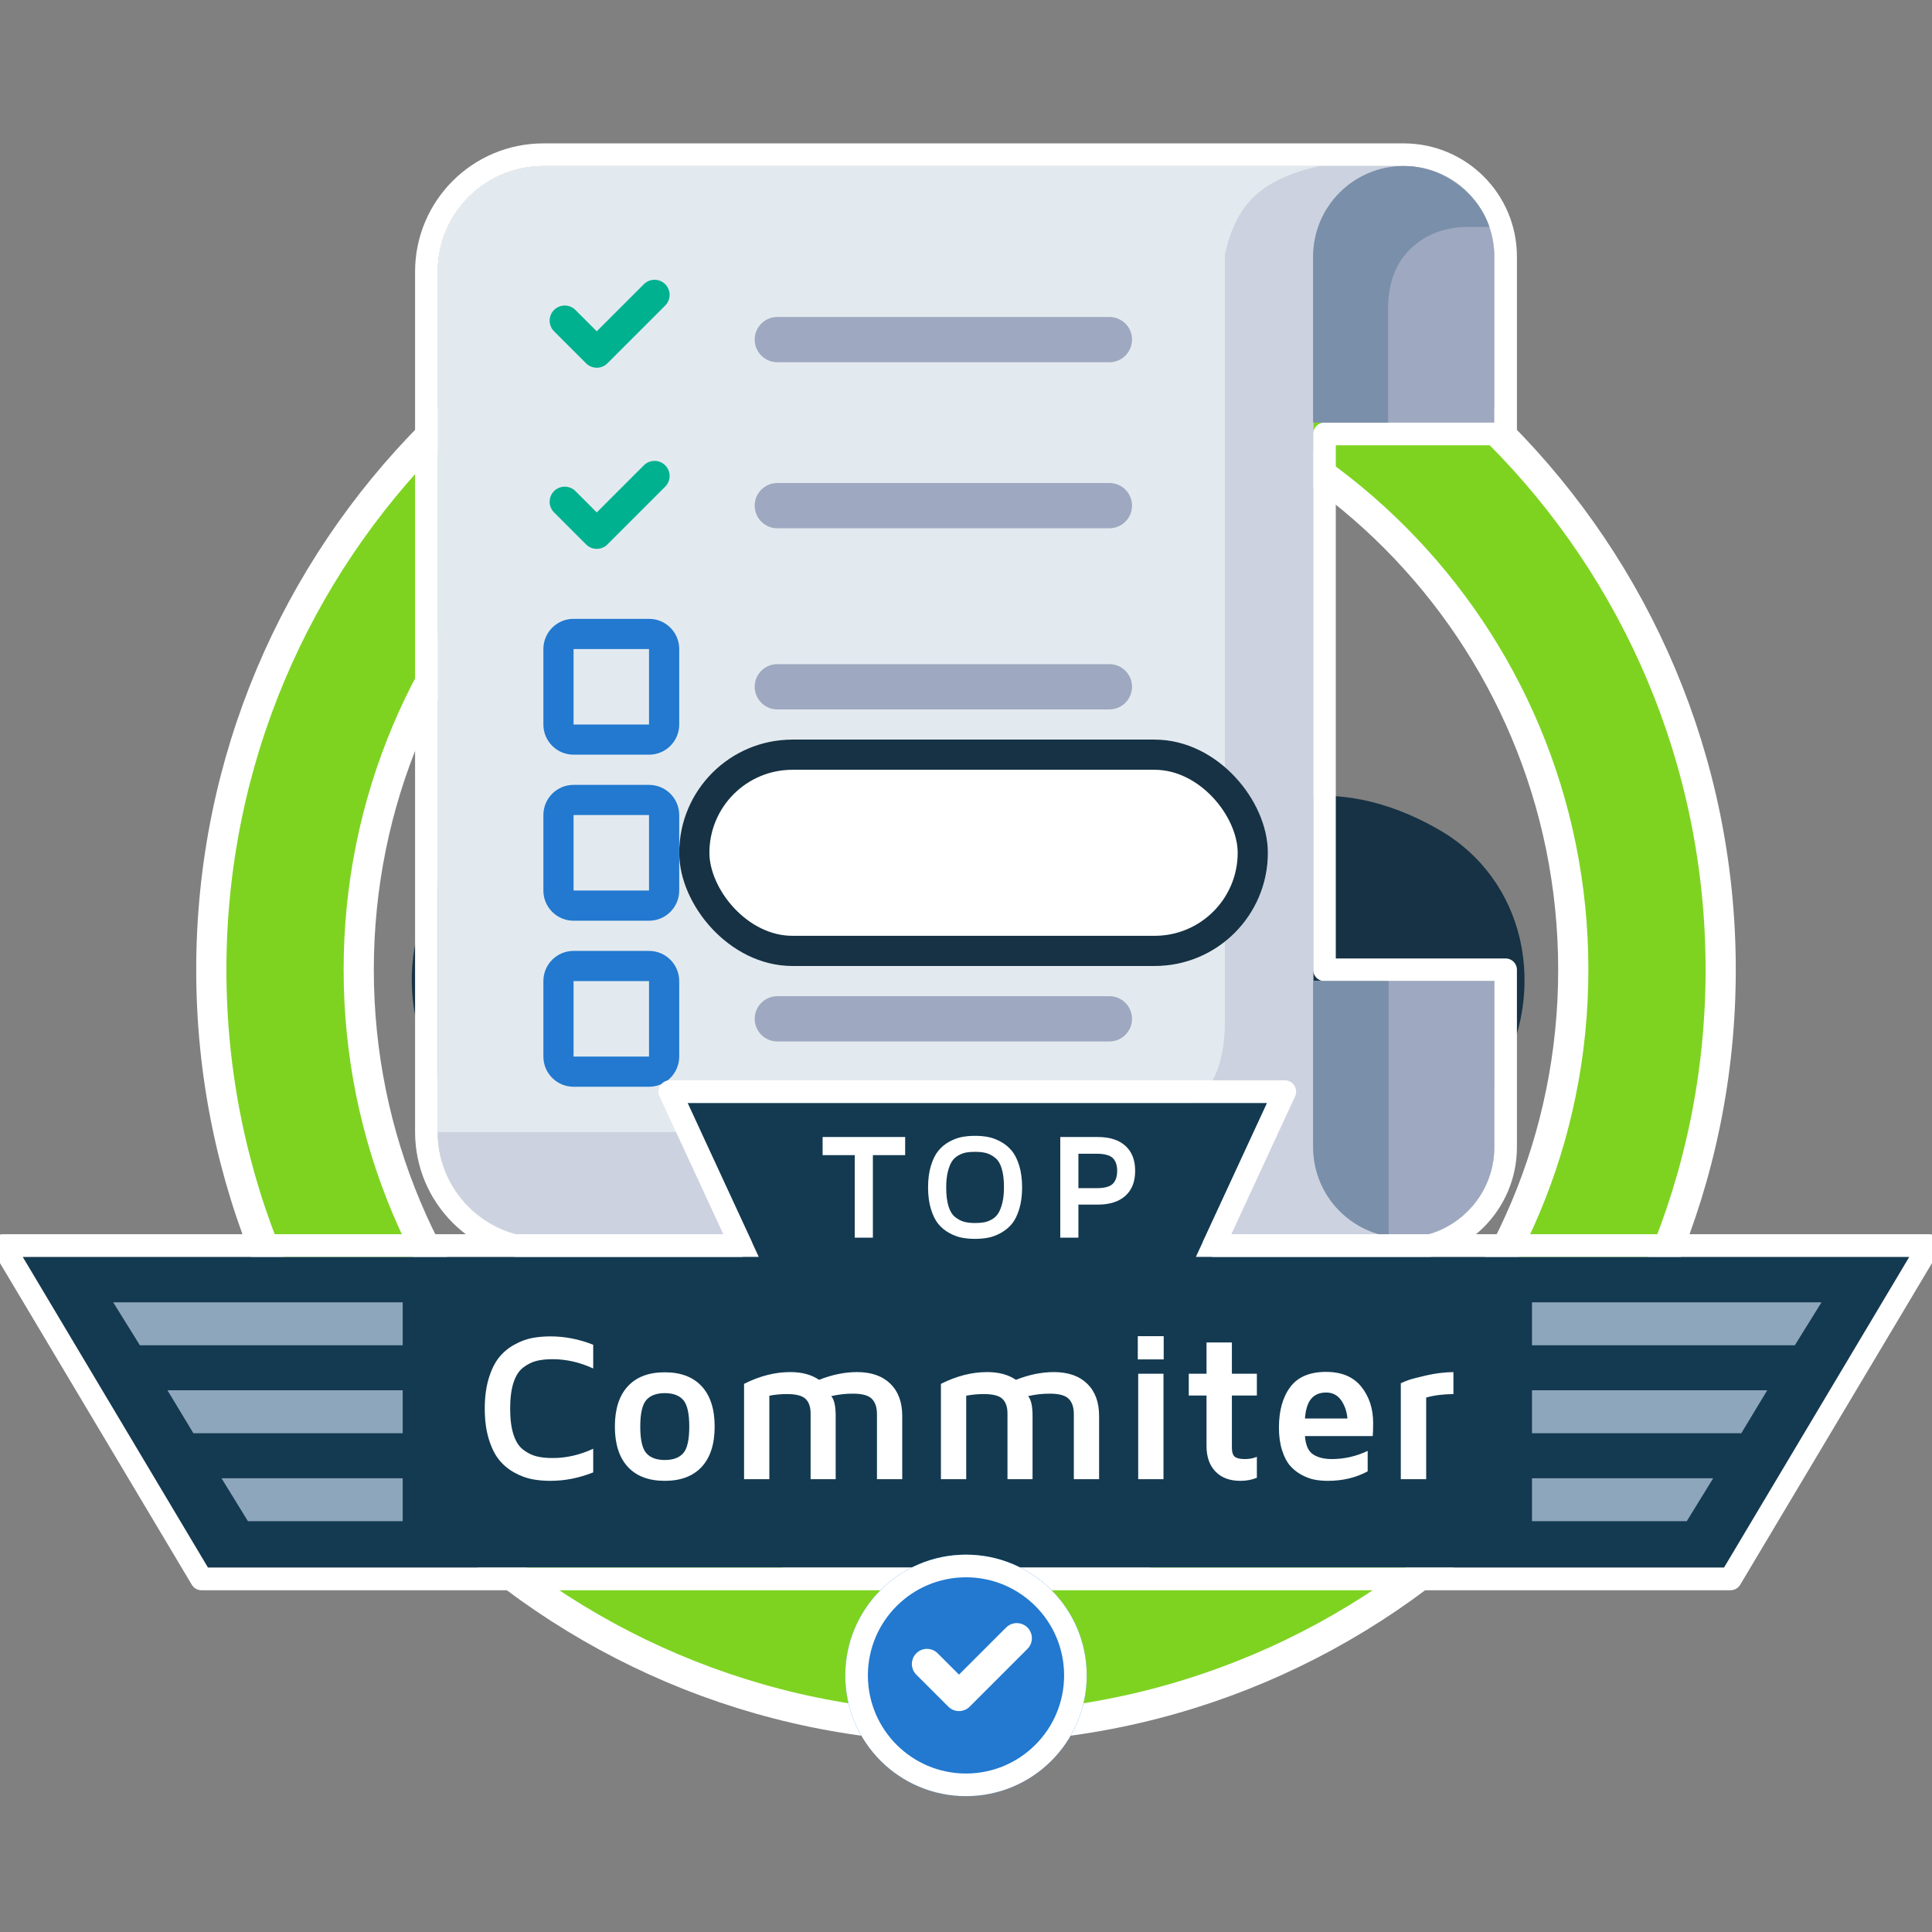 <svg xmlns="http://www.w3.org/2000/svg" width="128" height="128" viewBox="0 0 128 128" xmlns:xlink="http://www.w3.org/1999/xlink">
  <rect x="0" y="0" width="128" height="128" fill="#808080" stroke="none"/>
  <defs>
    <path id="a" d="M7,71 C3.134,71 0,67.866 0,64 L0,7 C0,3.134 3.134,0 7,0 L64,0 C67.314,0 70,2.686 70,6 L70,17 L58,17 L58,54 L70,54 L70,65 C70,68.314 67.314,71 64,71 C63.98,71 44.98,71 7,71 Z"/>
    <path id="b" d="M49.268,10.27 L0.5,10.27 L12.777,30.858 L113.223,30.858 L125.5,10.27 L78.232,10.27 L82.948,0.073 L44.552,0.073 L49.268,10.27 Z"/>
    <rect id="c" width="39" height="15" x="45" y="49" rx="7.5"/>
    <circle id="d" cx="64" cy="111" r="8"/>
  </defs>
  <g fill="none" fill-rule="evenodd">
    <rect width="128" height="128"/>
    <g fill-rule="nonzero" transform="translate(14 14)">
      <path fill="#163244" d="M35.572,42.869 L35.588,56.63 C35.588,56.63 35.9,62.089 28.559,66.346 C22.916,69.617 15.829,67.421 12.317,61.312 C10.392,57.962 9.922,53.768 11.042,50.229 C7.43,49.433 4.048,46.928 2.122,43.578 C-1.39,37.469 0.26,30.207 5.903,26.935 C13.439,22.566 18.559,25.83 18.559,25.83 L29.9,32.686 C29.631,33.48 29.485,34.33 29.485,35.215 C29.485,36.084 29.626,36.92 29.886,37.701 C29.07,37.235 28.037,37.204 27.165,37.709 C25.857,38.468 25.409,40.147 26.164,41.461 C26.919,42.774 28.591,43.224 29.899,42.466 C30.741,41.978 31.227,41.108 31.265,40.2 C32.348,41.52 33.853,42.479 35.572,42.869 Z M44.651,32.558 L55.728,25.86 C55.728,25.86 60.849,22.597 68.385,26.966 C74.027,30.238 75.677,37.5 72.165,43.609 C70.239,46.958 66.858,49.464 63.245,50.26 C64.365,53.799 63.896,57.993 61.97,61.343 C58.458,67.452 51.371,69.648 45.729,66.376 C38.387,62.12 38.699,56.661 38.699,56.661 L38.715,42.932 C40.417,42.619 41.926,41.751 43.051,40.523 C43.17,41.322 43.637,42.061 44.388,42.497 C45.696,43.255 47.368,42.805 48.123,41.491 C48.878,40.178 48.43,38.498 47.122,37.74 C46.372,37.305 45.503,37.268 44.755,37.563 C44.986,36.821 45.11,36.033 45.11,35.215 C45.11,34.282 44.948,33.387 44.651,32.558 Z M31.332,30.149 L20.016,23.862 C20.016,23.862 14.642,21.04 14.642,12.301 C14.642,5.758 20.079,0.692 27.103,0.692 C30.954,0.692 34.806,2.381 37.298,5.125 C39.79,2.381 43.642,0.692 47.493,0.692 C54.517,0.692 59.954,5.758 59.954,12.301 C59.954,20.814 55.091,23.273 55.091,23.273 L43.243,30.124 C42.162,28.852 40.684,27.931 39.001,27.556 C39.63,27.052 40.032,26.277 40.032,25.407 C40.032,23.89 38.808,22.661 37.298,22.661 C35.788,22.661 34.564,23.89 34.564,25.407 C34.564,26.277 34.966,27.052 35.595,27.556 C33.901,27.934 32.415,28.864 31.332,30.149 Z M37.298,39.53 C34.925,39.53 33.001,37.598 33.001,35.215 C33.001,32.831 34.925,30.899 37.298,30.899 C39.671,30.899 41.595,32.831 41.595,35.215 C41.595,37.598 39.671,39.53 37.298,39.53 Z" transform="translate(13 14.034)"/>
      <path fill="#7ED321" stroke="#FFFFFF" stroke-width="2" d="M50,90.698 C72.211,90.698 90.234,72.598 90.234,50.249 C90.234,27.9 72.211,9.8 50,9.8 C27.789,9.8 9.766,27.9 9.766,50.249 C9.766,72.598 27.789,90.698 50,90.698 Z M50,100.464 C22.386,100.464 0,77.982 0,50.249 C0,22.516 22.386,0.034 50,0.034 C77.614,0.034 100,22.516 100,50.249 C100,77.982 77.614,100.464 50,100.464 Z"/>
    </g>
    <g transform="translate(29 11)">
      <g stroke-linecap="round" stroke-linejoin="round">
        <use fill="#FFFFFF" xlink:href="#a"/>
        <path stroke="#FFFFFF" stroke-width="1.5" d="M58.75,17.75 L58.75,53.25 L70,53.25 L70.75,53.25 L70.75,65 C70.75,68.728 67.728,71.75 63.999,71.75 C63.979,71.75 44.762,71.75 7,71.75 C2.72,71.75 -0.75,68.28 -0.75,64 L-0.75,7 C-0.75,2.72 2.72,-0.75 7,-0.75 L64,-0.75 C67.728,-0.75 70.75,2.272 70.75,6 L70.75,17.75 L58.75,17.75 Z"/>
      </g>
      <path fill="#E3EAEF" d="M64,71 L7,71 C3.134,71 0,67.866 0,64 L0,7 C0,3.134 3.134,0 7,0 L64,0 C60.686,0 58,2.686 58,6 L58,65 C58,68.314 60.686,71 64,71 Z"/>
      <path fill="#CCD2DF" d="M64,71 L7,71 C3.134,71 0,67.866 0,64 L45.549,64 C47.767,63.701 49.421,62.958 50.511,61.771 C51.602,60.584 52.147,58.919 52.147,56.776 L52.147,5.901 C52.491,4.233 53.135,2.942 54.077,2.03 C55.019,1.118 56.462,0.441 58.406,0 L64,0 C60.686,0 58,2.686 58,6 L58,65 C58,68.314 60.686,71 64,71 Z"/>
      <path fill="#00B190" d="M11.889,11.096 L9.889,11.096 L9.889,11.096 C9.337,11.096 8.889,11.544 8.889,12.096 L8.889,12.096 L8.889,12.096 C8.889,12.648 9.337,13.096 9.889,13.096 L12.889,13.096 L12.889,13.096 C13.441,13.096 13.889,12.648 13.889,12.096 L13.889,6.682 L13.889,6.682 C13.889,6.13 13.441,5.682 12.889,5.682 L12.889,5.682 L12.889,5.682 C12.337,5.682 11.889,6.13 11.889,6.682 L11.889,11.096 Z" transform="rotate(45 11.39 9.39)"/>
      <path fill="#00B190" d="M11.889,23.096 L9.889,23.096 L9.889,23.096 C9.337,23.096 8.889,23.544 8.889,24.096 L8.889,24.096 L8.889,24.096 C8.889,24.648 9.337,25.096 9.889,25.096 L12.889,25.096 L12.889,25.096 C13.441,25.096 13.889,24.648 13.889,24.096 L13.889,18.682 L13.889,18.682 C13.889,18.13 13.441,17.682 12.889,17.682 L12.889,17.682 L12.889,17.682 C12.337,17.682 11.889,18.13 11.889,18.682 L11.889,23.096 Z" transform="rotate(45 11.39 21.39)"/>
      <path fill="#2279CF" fill-rule="nonzero" d="M9 32L9 37 14 37 14 32 9 32zM9 30L14 30C15.105 30 16 30.895 16 32L16 37C16 38.105 15.105 39 14 39L9 39C7.895 39 7 38.105 7 37L7 32C7 30.895 7.895 30 9 30zM9 43L9 48 14 48 14 43 9 43zM9 41L14 41C15.105 41 16 41.895 16 43L16 48C16 49.105 15.105 50 14 50L9 50C7.895 50 7 49.105 7 48L7 43C7 41.895 7.895 41 9 41zM9 54L9 59 14 59 14 54 9 54zM9 52L14 52C15.105 52 16 52.895 16 54L16 59C16 60.105 15.105 61 14 61L9 61C7.895 61 7 60.105 7 59L7 54C7 52.895 7.895 52 9 52z"/>
      <path fill="#9EA8C0" d="M64,0 C67.314,0 70,2.686 70,6 L70,17 L58,17 L58,6 C58,2.686 60.686,0 64,0 Z M64,71 C60.686,71 58,68.314 58,65 L58,54 L70,54 L70,65 C70,68.314 67.314,71 64,71 Z"/>
      <path fill="#7A8FA9" d="M64,0 C66.682,0 68.966,1.884 69.673,4.033 C69.676,4.042 69.219,4.042 68.302,4.033 C66.79,4.033 65.536,4.488 64.54,5.398 C63.544,6.309 63.02,7.578 62.966,9.205 L62.966,17 L58,17 L58,6 C58,2.686 60.686,0 64,0 Z M63,70.917 C60.162,70.441 58,67.973 58,65 L58,54 L63,54 L63,70.917 Z"/>
      <path fill="#9EA8C0" d="M22.5,21 L44.5,21 C45.328,21 46,21.672 46,22.5 C46,23.328 45.328,24 44.5,24 L22.5,24 C21.672,24 21,23.328 21,22.5 C21,21.672 21.672,21 22.5,21 L22.5,21 Z M22.5,33 L44.5,33 C45.328,33 46,33.672 46,34.5 C46,35.328 45.328,36 44.5,36 L22.5,36 C21.672,36 21,35.328 21,34.5 C21,33.672 21.672,33 22.5,33 L22.5,33 Z M22.5,44 L44.5,44 C45.328,44 46,44.672 46,45.5 C46,46.328 45.328,47 44.5,47 L22.5,47 C21.672,47 21,46.328 21,45.5 C21,44.672 21.672,44 22.5,44 L22.5,44 Z M22.5,55 L44.5,55 C45.328,55 46,55.672 46,56.5 C46,57.328 45.328,58 44.5,58 L22.5,58 C21.672,58 21,57.328 21,56.5 C21,55.672 21.672,55 22.5,55 L22.5,55 Z M22.5,10 L44.5,10 C45.328,10 46,10.672 46,11.5 L46,11.5 C46,12.328 45.328,13 44.5,13 L22.5,13 C21.672,13 21,12.328 21,11.5 L21,11.5 L21,11.5 C21,10.672 21.672,10 22.5,10 L22.5,10 Z"/>
    </g>
    <g transform="translate(1 73)">
      <g stroke-linecap="round" stroke-linejoin="round">
        <use fill="#133A51" xlink:href="#b"/>
        <path stroke="#FFFFFF" stroke-width="1.5" d="M48.095,9.52 L43.378,-0.677 L84.122,-0.677 L79.405,9.52 L126.82,9.52 L113.649,31.608 L12.351,31.608 L-0.82,9.52 L48.095,9.52 Z"/>
      </g>
      <path fill="#FFFFFF" d="M53.5,3.531 L53.5,2.33 L58.969,2.33 L58.969,3.531 L56.831,3.531 L56.831,9 L55.629,9 L55.629,3.531 L53.5,3.531 Z M60.487,5.67 C60.487,5.123 60.55,4.643 60.677,4.229 C60.804,3.816 60.968,3.486 61.168,3.241 C61.368,2.995 61.61,2.795 61.893,2.64 C62.176,2.486 62.453,2.382 62.723,2.33 C62.993,2.278 63.285,2.252 63.597,2.252 C63.91,2.252 64.201,2.278 64.471,2.33 C64.741,2.382 65.018,2.486 65.301,2.64 C65.584,2.795 65.828,2.995 66.031,3.241 C66.235,3.486 66.4,3.816 66.527,4.229 C66.654,4.643 66.717,5.123 66.717,5.67 C66.717,6.21 66.654,6.689 66.527,7.105 C66.4,7.522 66.235,7.852 66.031,8.094 C65.828,8.337 65.584,8.535 65.301,8.69 C65.018,8.845 64.741,8.948 64.471,9 C64.201,9.052 63.91,9.078 63.597,9.078 C63.285,9.078 62.993,9.052 62.723,9 C62.453,8.948 62.176,8.845 61.893,8.69 C61.61,8.535 61.368,8.337 61.168,8.094 C60.968,7.852 60.804,7.522 60.677,7.105 C60.55,6.689 60.487,6.21 60.487,5.67 Z M61.688,5.66 C61.688,6.161 61.738,6.576 61.837,6.905 C61.936,7.234 62.083,7.476 62.276,7.63 C62.47,7.785 62.669,7.89 62.872,7.945 C63.076,8.001 63.317,8.028 63.597,8.028 C63.825,8.028 64.022,8.014 64.188,7.984 C64.354,7.955 64.525,7.892 64.701,7.796 C64.876,7.7 65.02,7.567 65.13,7.396 C65.241,7.225 65.333,6.993 65.406,6.7 C65.479,6.407 65.516,6.061 65.516,5.66 C65.516,5.165 65.466,4.754 65.367,4.425 C65.268,4.096 65.12,3.854 64.923,3.7 C64.726,3.545 64.527,3.442 64.327,3.39 C64.127,3.338 63.884,3.312 63.597,3.312 C63.376,3.312 63.182,3.326 63.016,3.355 C62.85,3.385 62.678,3.448 62.501,3.546 C62.324,3.644 62.18,3.775 62.071,3.941 C61.962,4.107 61.871,4.335 61.798,4.625 C61.725,4.915 61.688,5.26 61.688,5.66 Z M69.246,9 L69.246,2.33 L71.736,2.33 C72.524,2.33 73.132,2.525 73.562,2.916 C73.992,3.307 74.207,3.858 74.207,4.571 C74.207,5.284 73.992,5.835 73.562,6.224 C73.132,6.613 72.524,6.808 71.736,6.808 L70.447,6.808 L70.447,9 L69.246,9 Z M70.447,5.719 L71.648,5.719 C72.175,5.719 72.535,5.622 72.727,5.428 C72.919,5.235 73.015,4.949 73.015,4.571 C73.015,4.197 72.918,3.915 72.725,3.724 C72.531,3.534 72.172,3.438 71.648,3.438 L70.447,3.438 L70.447,5.719 Z"/>
      <path fill="#8EA6BB" d="M25.679,13.283 L6.5,13.283 L8.268,16.129 L25.679,16.129 L25.679,13.283 Z M25.679,19.11 L10.095,19.11 L11.814,21.956 L25.679,21.956 L25.679,19.11 Z M25.679,24.938 L13.676,24.938 L15.426,27.783 L25.679,27.783 L25.679,24.938 Z"/>
      <path fill="#8EA6BB" d="M119.679,13.283 L100.5,13.283 L102.268,16.129 L119.679,16.129 L119.679,13.283 Z M119.679,19.11 L104.095,19.11 L105.814,21.956 L119.679,21.956 L119.679,19.11 Z M119.679,24.938 L107.676,24.938 L109.426,27.783 L119.679,27.783 L119.679,24.938 Z" transform="matrix(-1 0 0 1 220.179 0)"/>
      <path fill="#FFFFFF" d="M31.117,20.324 C31.117,19.559 31.206,18.886 31.384,18.308 C31.562,17.729 31.791,17.267 32.071,16.923 C32.351,16.579 32.689,16.299 33.086,16.083 C33.482,15.866 33.87,15.721 34.248,15.648 C34.626,15.576 35.034,15.539 35.472,15.539 C36.424,15.539 37.368,15.724 38.302,16.093 L38.302,17.665 C37.413,17.255 36.52,17.05 35.622,17.05 C35.203,17.05 34.844,17.087 34.545,17.163 C34.247,17.238 33.955,17.382 33.67,17.597 C33.386,17.811 33.169,18.146 33.021,18.602 C32.873,19.057 32.799,19.632 32.799,20.324 C32.799,21.017 32.873,21.591 33.021,22.047 C33.169,22.503 33.386,22.838 33.67,23.052 C33.955,23.266 34.247,23.411 34.545,23.486 C34.844,23.561 35.203,23.599 35.622,23.599 C36.52,23.599 37.413,23.394 38.302,22.983 L38.302,24.549 C37.368,24.923 36.424,25.109 35.472,25.109 C35.034,25.109 34.626,25.073 34.248,25 C33.87,24.927 33.482,24.782 33.086,24.566 C32.689,24.349 32.351,24.069 32.071,23.725 C31.791,23.381 31.562,22.92 31.384,22.341 C31.206,21.762 31.117,21.09 31.117,20.324 Z M39.737,21.514 C39.737,20.356 40.022,19.467 40.592,18.848 C41.161,18.228 41.978,17.918 43.042,17.918 C44.107,17.918 44.923,18.228 45.493,18.848 C46.063,19.467 46.348,20.356 46.348,21.514 C46.348,22.671 46.063,23.56 45.493,24.18 C44.923,24.799 44.107,25.109 43.042,25.109 C41.978,25.109 41.161,24.799 40.592,24.18 C40.022,23.56 39.737,22.671 39.737,21.514 Z M41.419,21.517 C41.419,22.385 41.552,22.971 41.819,23.274 C42.085,23.577 42.494,23.729 43.046,23.729 C43.597,23.729 44.005,23.577 44.27,23.274 C44.534,22.971 44.666,22.385 44.666,21.517 C44.666,20.649 44.534,20.062 44.27,19.757 C44.005,19.451 43.597,19.299 43.046,19.299 C42.494,19.299 42.085,19.451 41.819,19.757 C41.552,20.062 41.419,20.649 41.419,21.517 Z M48.296,25 L48.296,18.684 C49.33,18.164 50.347,17.904 51.345,17.904 L51.372,17.904 C52.129,17.904 52.76,18.075 53.266,18.417 C54.132,18.075 54.97,17.904 55.781,17.904 C56.725,17.904 57.459,18.161 57.986,18.673 C58.512,19.186 58.775,19.896 58.775,20.803 L58.775,25 L57.101,25 L57.101,20.687 C57.101,20.24 56.988,19.903 56.762,19.675 C56.537,19.447 56.116,19.333 55.501,19.333 C55.018,19.333 54.542,19.388 54.072,19.497 C54.268,19.72 54.366,20.156 54.366,20.803 L54.366,25 L52.705,25 L52.705,20.646 C52.705,20.217 52.595,19.896 52.374,19.682 C52.153,19.467 51.739,19.36 51.133,19.36 C50.732,19.36 50.344,19.397 49.971,19.47 L49.971,25 L48.296,25 Z M61.339,25 L61.339,18.684 C62.373,18.164 63.39,17.904 64.388,17.904 L64.415,17.904 C65.172,17.904 65.803,18.075 66.309,18.417 C67.174,18.075 68.013,17.904 68.824,17.904 C69.768,17.904 70.502,18.161 71.029,18.673 C71.555,19.186 71.818,19.896 71.818,20.803 L71.818,25 L70.144,25 L70.144,20.687 C70.144,20.24 70.031,19.903 69.805,19.675 C69.58,19.447 69.159,19.333 68.544,19.333 C68.061,19.333 67.585,19.388 67.115,19.497 C67.311,19.72 67.409,20.156 67.409,20.803 L67.409,25 L65.748,25 L65.748,20.646 C65.748,20.217 65.638,19.896 65.417,19.682 C65.195,19.467 64.782,19.36 64.176,19.36 C63.775,19.36 63.387,19.397 63.014,19.47 L63.014,25 L61.339,25 Z M74.382,17.063 L74.382,15.525 L76.098,15.525 L76.098,17.063 L74.382,17.063 Z M74.409,25 L74.409,18.014 L76.084,18.014 L76.084,25 L74.409,25 Z M77.759,19.456 L77.759,18.014 L78.935,18.014 L78.935,15.942 L80.616,15.942 L80.616,18.014 L82.271,18.014 L82.271,19.456 L80.616,19.456 L80.616,22.901 C80.616,23.202 80.679,23.405 80.804,23.51 C80.93,23.615 81.152,23.667 81.471,23.667 C81.771,23.667 82.038,23.617 82.271,23.517 L82.271,24.904 C81.942,25.041 81.585,25.109 81.197,25.109 L81.163,25.109 C80.47,25.109 79.926,24.904 79.529,24.494 C79.133,24.084 78.935,23.519 78.935,22.799 L78.935,19.456 L77.759,19.456 Z M83.733,21.582 C83.733,20.461 83.983,19.565 84.482,18.896 C84.981,18.226 85.773,17.891 86.857,17.891 C87.883,17.891 88.659,18.216 89.185,18.868 C89.711,19.52 89.975,20.322 89.975,21.274 C89.975,21.666 89.965,21.956 89.947,22.143 L85.456,22.143 C85.502,22.749 85.683,23.154 86,23.359 C86.316,23.564 86.728,23.667 87.233,23.667 C88.054,23.667 88.847,23.487 89.612,23.127 L89.612,24.48 C88.838,24.9 87.96,25.109 86.98,25.109 C86.671,25.109 86.379,25.084 86.105,25.034 C85.832,24.984 85.546,24.879 85.248,24.72 C84.949,24.56 84.692,24.357 84.475,24.111 C84.259,23.865 84.081,23.525 83.942,23.089 C83.803,22.654 83.733,22.152 83.733,21.582 Z M85.456,20.98 L88.272,20.98 C88.227,20.497 88.084,20.09 87.845,19.757 C87.606,19.424 87.277,19.258 86.857,19.258 C86.438,19.258 86.111,19.393 85.876,19.665 C85.642,19.936 85.502,20.374 85.456,20.98 Z M91.807,25 L91.807,18.643 C91.921,18.588 92.078,18.523 92.278,18.448 C92.479,18.373 92.882,18.265 93.488,18.126 C94.094,17.987 94.696,17.913 95.293,17.904 L95.293,19.36 C94.591,19.369 93.99,19.447 93.488,19.593 L93.488,25 L91.807,25 Z"/>
    </g>
    <use fill="#FFFFFF" xlink:href="#c"/>
    <rect width="37" height="13" x="46" y="50" stroke="#163244" stroke-width="2" rx="6.5"/>
    <use fill="#2279CF" xlink:href="#d"/>
    <circle cx="64" cy="111" r="7.25" stroke="#FFFFFF" stroke-width="1.5"/>
    <path fill="#FFFFFF" d="M64.889,111.096 L62.889,111.096 L62.889,111.096 C62.337,111.096 61.889,111.544 61.889,112.096 L61.889,112.096 L61.889,112.096 C61.889,112.648 62.337,113.096 62.889,113.096 L65.889,113.096 L65.889,113.096 C66.441,113.096 66.889,112.648 66.889,112.096 L66.889,106.682 L66.889,106.682 C66.889,106.13 66.441,105.682 65.889,105.682 L65.889,105.682 L65.889,105.682 C65.337,105.682 64.889,106.13 64.889,106.682 L64.889,111.096 Z" transform="rotate(45 64.39 109.39)"/>
  </g>
</svg>
